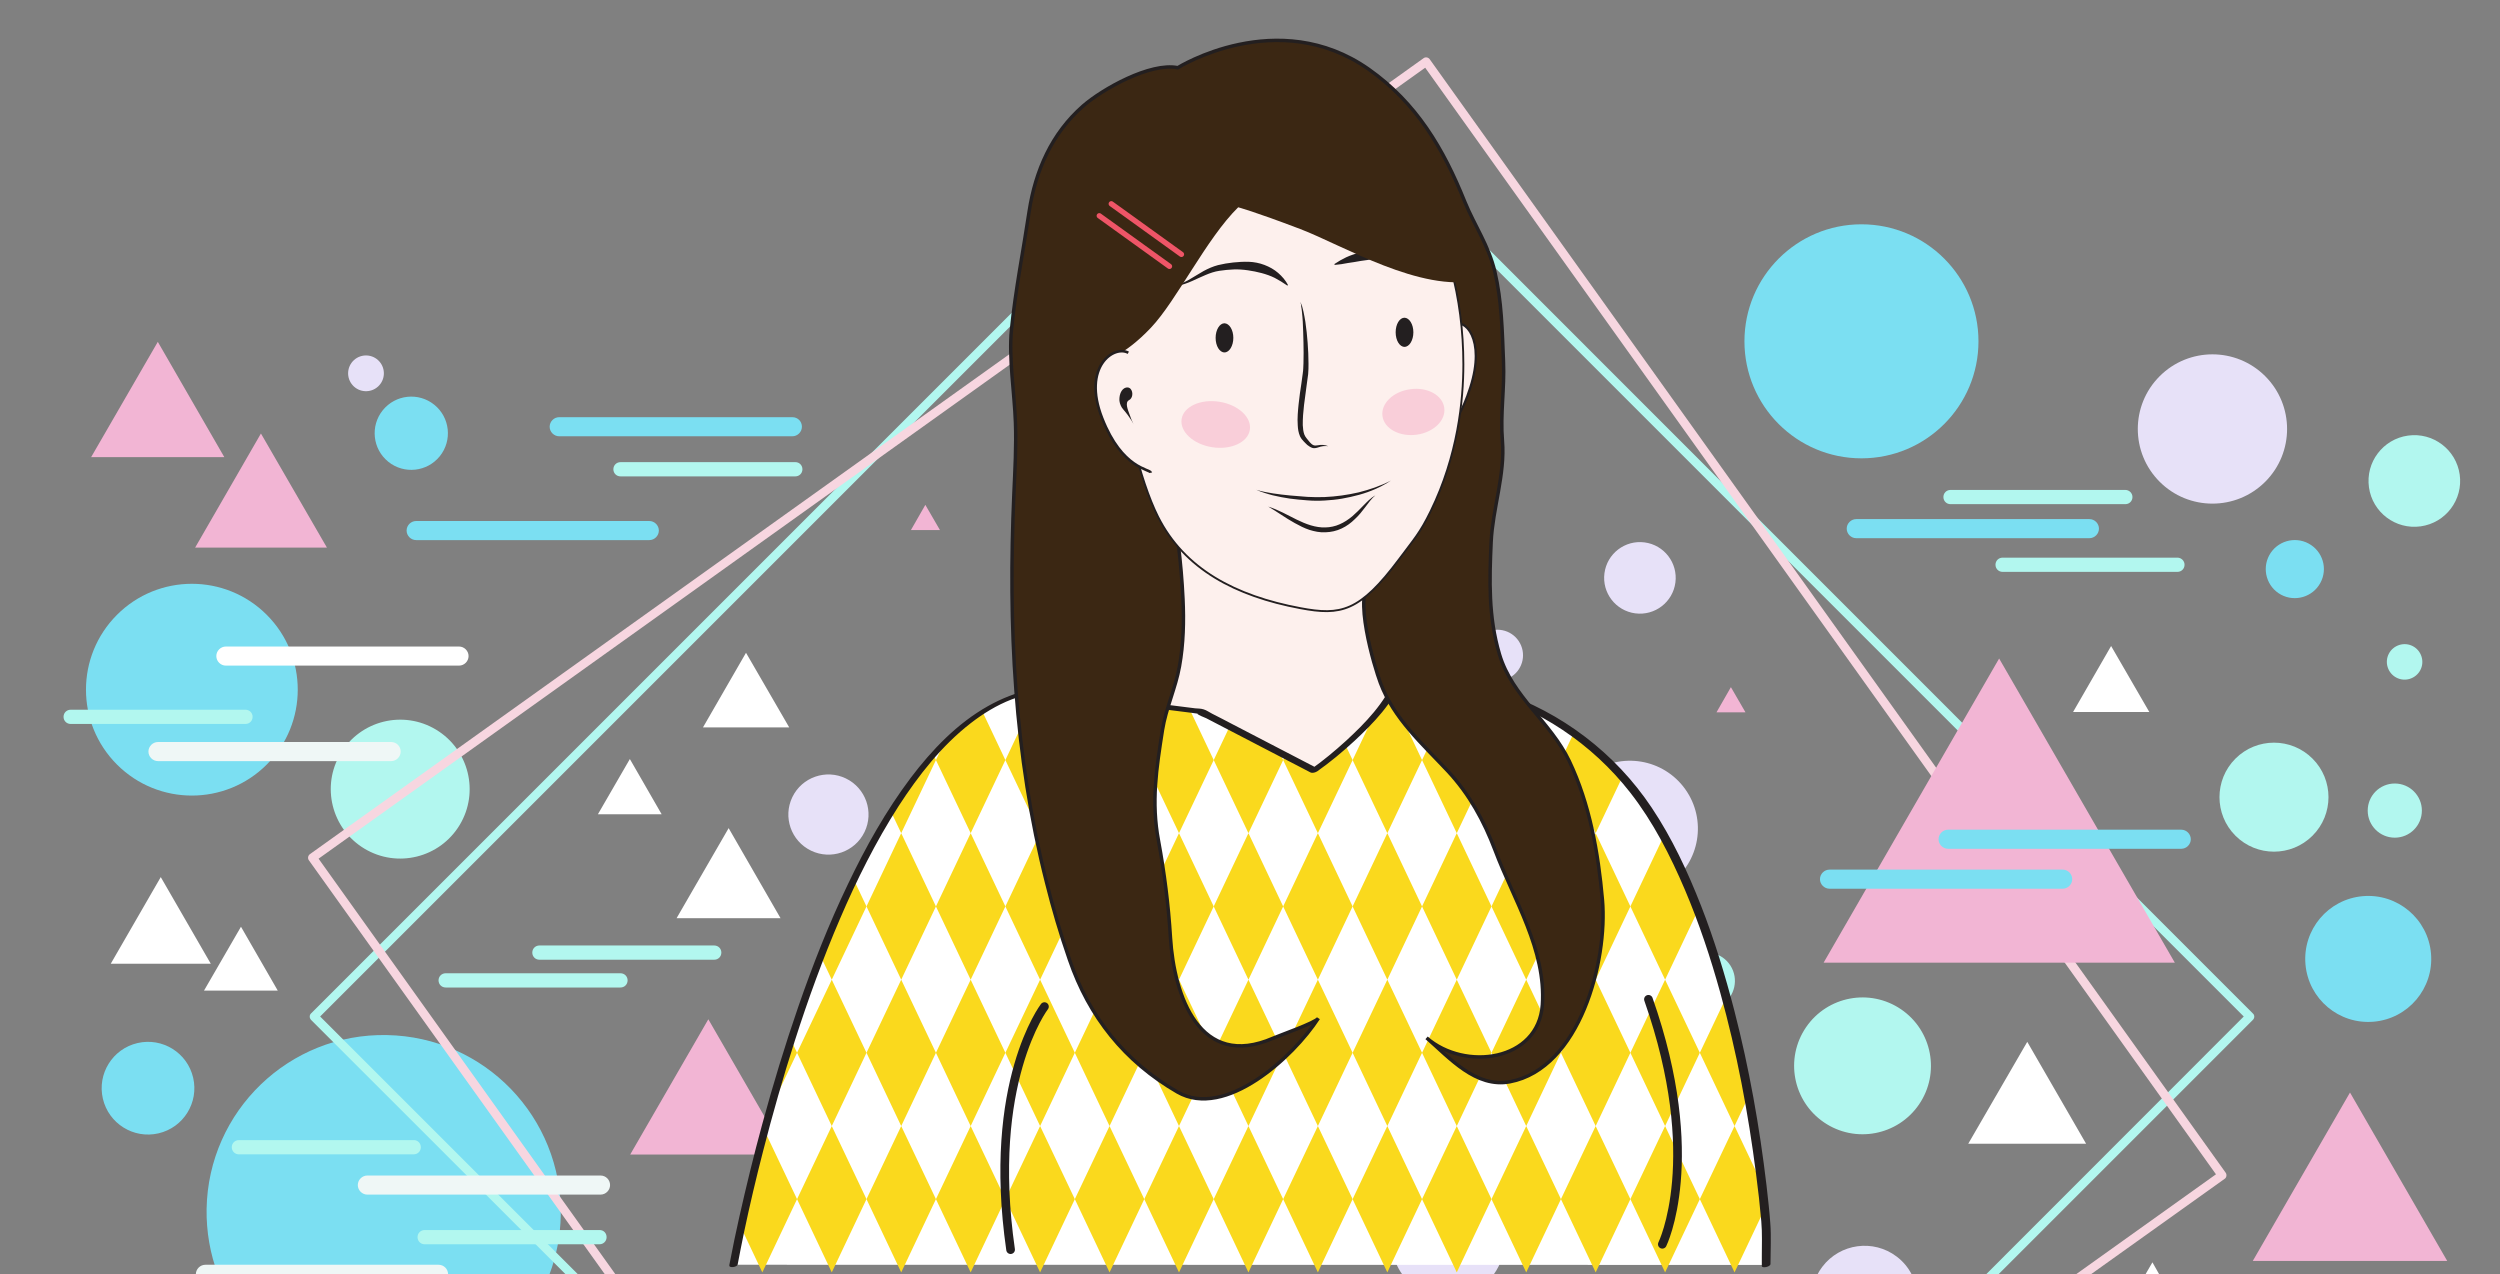<?xml version="1.0" encoding="utf-8"?>
<!-- Generator: Adobe Illustrator 24.0.1, SVG Export Plug-In . SVG Version: 6.00 Build 0)  -->
<svg version="1.1" id="Layer_1" xmlns="http://www.w3.org/2000/svg" xmlns:xlink="http://www.w3.org/1999/xlink" x="0px" y="0px"
	 viewBox="0 0 1440 734" style="enable-background:new 0 0 1440 734;" xml:space="preserve">
<rect x="0" y="0" width="1440" height="734" fill="#808080" stroke="none"/>
<style type="text/css">
	.st0{fill:#EFF7F6;}
	.st1{fill:#231F20;}
	.st2{fill:#7BDFF2;}
	.st3{fill:#B2F7EF;}
	.st4{fill:#F7D6E0;}
	.st5{fill:#F2B5D4;}
	.st6{fill:#2C2C2C;}
	.st7{fill:#E7E1F8;}
	.st8{fill:#606060;}
	.st9{fill:#FFFFFF;}
	.st10{fill-rule:evenodd;clip-rule:evenodd;fill:#231F20;}
	.st11{display:none;}
	.st12{display:inline;fill:#FFFFFF;}
	.st13{clip-path:url(#SVGID_2_);}
	.st14{fill:none;stroke:#B2F7EF;stroke-width:5;stroke-linecap:round;stroke-linejoin:round;stroke-miterlimit:10;}
	.st15{fill:none;stroke:#F7D6E0;stroke-width:5;stroke-linecap:round;stroke-linejoin:round;stroke-miterlimit:10;}
	.st16{fill:#FDF0ED;stroke:#231F20;stroke-width:1.1;stroke-miterlimit:10;}
	.st17{clip-path:url(#SVGID_4_);}
	.st18{fill:#FAD91D;}
	.st19{fill:none;stroke:#231F20;stroke-miterlimit:10;}
	.st20{fill:none;stroke:#231F20;stroke-width:3;stroke-linecap:round;stroke-linejoin:round;stroke-miterlimit:10;}
	.st21{fill:#3B2713;stroke:#231F20;stroke-width:2;stroke-miterlimit:10;}
	.st22{fill:#FDF0ED;stroke:#231F20;stroke-width:1.302;stroke-miterlimit:10;}
	.st23{fill:#3B2713;}
	.st24{fill:#FDF0ED;stroke:#231F20;stroke-width:1.516;stroke-miterlimit:10;}
	.st25{fill:#F9CED9;}
	.st26{fill:none;stroke:#E80E8A;stroke-width:4;stroke-miterlimit:10;}
	.st27{fill:none;stroke:#EF5567;stroke-width:3.09;stroke-linecap:round;stroke-miterlimit:10;}
	.st28{fill:none;stroke:#231F20;stroke-width:5;stroke-linecap:round;stroke-miterlimit:10;}
</style>
<ellipse transform="matrix(0.99 -0.139 0.139 0.99 -24.968 196.671)" class="st3" cx="1391.1" cy="276.5" rx="26.4" ry="26.4"/>
<ellipse transform="matrix(0.707 -0.707 0.707 0.707 59.061 1060.752)" class="st3" cx="1310" cy="459.1" rx="31.4" ry="31.4"/>
<circle class="st3" cx="1379.4" cy="466.9" r="15.6"/>
<path class="st3" d="M1382,371.5c-5.4,1.7-8.4,7.4-6.7,12.8c1.7,5.4,7.4,8.4,12.8,6.7c5.4-1.7,8.4-7.4,6.7-12.8
	C1393.1,372.8,1387.4,369.8,1382,371.5z"/>
<ellipse transform="matrix(0.564 -0.826 0.826 0.564 -39.372 1153.544)" class="st3" cx="1072.6" cy="614.1" rx="39.4" ry="39.4"/>
<ellipse transform="matrix(0.517 -0.856 0.856 0.517 -277.7 416.87)" class="st3" cx="230.5" cy="454.5" rx="40" ry="40"/>
<ellipse transform="matrix(0.844 -0.537 0.537 0.844 -149.782 615.663)" class="st3" cx="982.5" cy="565.1" rx="16.4" ry="16.4"/>
<ellipse transform="matrix(0.707 -0.707 0.707 0.707 198.666 973.539)" class="st7" cx="1274.5" cy="247" rx="43" ry="43"/>
<ellipse transform="matrix(0.742 -0.67 0.67 0.742 -89.657 196.884)" class="st7" cx="210.9" cy="214.9" rx="10.3" ry="10.3"/>
<ellipse transform="matrix(0.13 -0.992 0.992 0.13 491.065 1226.559)" class="st7" cx="944.6" cy="333.4" rx="20.6" ry="20.6"/>
<ellipse transform="matrix(0.883 -0.47 0.47 0.883 -76.278 449.38)" class="st7" cx="862.3" cy="377.5" rx="14.7" ry="14.7"/>
<ellipse transform="matrix(0.983 -0.186 0.186 0.983 -61.58 149.603)" class="st7" cx="765.5" cy="402.6" rx="18.4" ry="18.4"/>
<ellipse transform="matrix(0.435 -0.9 0.9 0.435 -152.899 694.783)" class="st7" cx="477.5" cy="469.3" rx="23.1" ry="23.1"/>
<path class="st7" d="M843.5,684c-17.2-5.2-35.3,4.5-40.5,21.6c-3,10-1,20.4,4.6,28.3h52.9c2-2.8,3.6-5.9,4.6-9.4
	C870.4,707.4,860.7,689.3,843.5,684z"/>
<ellipse transform="matrix(0.814 -0.582 0.582 0.814 -102.797 634.579)" class="st7" cx="938.2" cy="477.6" rx="39.1" ry="39.1"/>
<ellipse transform="matrix(0.707 -0.707 0.707 0.707 -175.953 867.08)" class="st7" cx="958.7" cy="645.9" rx="31.9" ry="31.9"/>
<path class="st7" d="M1092.5,723.8c-13.4-10.2-32.6-7.6-42.8,5.8c-1.1,1.4-2,2.9-2.8,4.4h54.2
	C1099.1,730.1,1096.2,726.6,1092.5,723.8z"/>
<path class="st2" d="M222.8,596.2C166.5,595.1,120,640,119,696.3c-0.2,13.3,2.1,26,6.5,37.7h191c4-10.6,6.3-22.1,6.5-34
	C323.9,643.6,279.1,597.2,222.8,596.2z"/>
<ellipse transform="matrix(0.974 -0.226 0.226 0.974 -139.406 35.456)" class="st2" cx="85.2" cy="626.9" rx="26.7" ry="26.7"/>
<ellipse transform="matrix(0.707 -0.707 0.707 0.707 -248.57 194.563)" class="st2" cx="110.6" cy="397.3" rx="61" ry="61"/>
<ellipse transform="matrix(0.628 -0.778 0.778 0.628 -106.205 277.121)" class="st2" cx="237" cy="249.7" rx="21.1" ry="21.1"/>
<polygon class="st9" points="1235.8,734 1243.7,734 1239.8,727.1 "/>
<polygon class="st9" points="1194.1,410.1 1238,410.1 1216,372.1 "/>
<polygon class="st9" points="404.9,419 454.6,419 429.7,376 "/>
<polygon class="st9" points="344.4,469 381.1,469 362.8,437.2 "/>
<polygon class="st9" points="117.5,570.6 160,570.6 138.8,533.8 "/>
<polygon class="st9" points="63.8,555.1 121.4,555.1 92.6,505.2 "/>
<polygon class="st9" points="389.7,528.9 449.6,528.9 419.7,477 "/>
<polygon class="st5" points="988.7,410.3 1005.4,410.3 997,395.8 "/>
<polygon class="st5" points="524.7,305.3 541.4,305.3 533,290.8 "/>
<polygon class="st5" points="758.6,724.9 871.3,724.9 815,627.2 "/>
<polygon class="st5" points="692.7,619.9 806.3,619.9 749.5,521.5 "/>
<polygon class="st5" points="1297.6,726.3 1409.6,726.3 1353.6,629.3 "/>
<polygon class="st5" points="363,665 453,665 408,587.1 "/>
<polygon class="st5" points="112.4,315.4 188.3,315.4 150.3,249.7 "/>
<polygon class="st5" points="52.5,263.3 129.2,263.3 90.9,196.9 "/>
<path class="st3" d="M357.4,560.6H256.7c-2.3,0-4.1,1.8-4.1,4.1s1.8,4.1,4.1,4.1h100.7c2.3,0,4.1-1.8,4.1-4.1
	S359.7,560.6,357.4,560.6z"/>
<path class="st3" d="M411.4,544.6H310.7c-2.3,0-4.1,1.8-4.1,4.1s1.8,4.1,4.1,4.1h100.7c2.3,0,4.1-1.8,4.1-4.1
	S413.7,544.6,411.4,544.6z"/>
<path class="st3" d="M141.4,408.8H40.7c-2.3,0-4.1,1.8-4.1,4.1s1.8,4.1,4.1,4.1h100.7c2.3,0,4.1-1.8,4.1-4.1
	S143.7,408.8,141.4,408.8z"/>
<path class="st3" d="M458.2,266.2H357.4c-2.3,0-4.1,1.8-4.1,4.1s1.8,4.1,4.1,4.1h100.7c2.3,0,4.1-1.8,4.1-4.1
	S460.4,266.2,458.2,266.2z"/>
<path class="st3" d="M1224.2,282.2h-100.7c-2.3,0-4.1,1.8-4.1,4.1s1.8,4.1,4.1,4.1h100.7c2.3,0,4.1-1.8,4.1-4.1
	S1226.4,282.2,1224.2,282.2z"/>
<path class="st3" d="M1254.2,321.2h-100.7c-2.3,0-4.1,1.8-4.1,4.1s1.8,4.1,4.1,4.1h100.7c2.3,0,4.1-1.8,4.1-4.1
	S1256.4,321.2,1254.2,321.2z"/>
<path class="st9" d="M264.4,372.4H130.1c-3,0-5.5,2.5-5.5,5.5s2.5,5.5,5.5,5.5h134.3c3,0,5.5-2.5,5.5-5.5S267.4,372.4,264.4,372.4z"
	/>
<path class="st0" d="M225.3,427.4H91c-3,0-5.5,2.5-5.5,5.5s2.5,5.5,5.5,5.5h134.3c3,0,5.5-2.5,5.5-5.5S228.4,427.4,225.3,427.4z"/>
<path class="st2" d="M1203.5,299h-134.3c-3,0-5.5,2.5-5.5,5.5c0,3,2.5,5.5,5.5,5.5h134.3c3,0,5.5-2.5,5.5-5.5
	C1209,301.5,1206.5,299,1203.5,299z"/>
<path class="st2" d="M456.4,240.3H322.1c-3,0-5.5,2.5-5.5,5.5c0,3,2.5,5.5,5.5,5.5h134.3c3,0,5.5-2.5,5.5-5.5
	C461.9,242.7,459.5,240.3,456.4,240.3z"/>
<path class="st2" d="M374,300.1H239.7c-3,0-5.5,2.5-5.5,5.5s2.5,5.5,5.5,5.5H374c3,0,5.5-2.5,5.5-5.5S377,300.1,374,300.1z"/>
<circle class="st2" cx="1072.2" cy="196.6" r="67.4"/>
<path class="st2" d="M1329.8,313.1c-8.1-4.4-18.3-1.4-22.7,6.7c-4.4,8.1-1.4,18.3,6.7,22.7s18.3,1.4,22.7-6.7
	C1341,327.6,1337.9,317.5,1329.8,313.1z"/>
<ellipse transform="matrix(0.996 -8.610451e-02 8.610451e-02 0.996 -42.508 119.544)" class="st2" cx="1364.5" cy="552.5" rx="36.3" ry="36.3"/>
<path class="st3" d="M1297.7,583.8L740.2,26.2c-1-1-2.6-1-3.5,0L179.1,583.8c-0.5,0.5-0.7,1.1-0.7,1.8s0.3,1.3,0.7,1.8L325.8,734
	h7.1L184.4,585.5l554-554l554,554L1144,734h7.1l146.7-146.7C1298.7,586.3,1298.7,584.7,1297.7,583.8z"/>
<polygon class="st9" points="1133.7,658.8 1201.6,658.8 1167.7,600.1 "/>
<path class="st4" d="M1282.4,677.4c0.1-0.7,0-1.3-0.4-1.9L823.5,34.1c-0.8-1.1-2.4-1.4-3.5-0.6L178.5,492c-1.1,0.8-1.4,2.4-0.6,3.5
	L348.4,734h6.1L183.5,494.6L820.9,39l455.5,637.4l-80.5,57.5h8.6l76.9-54.9C1281.9,678.7,1282.3,678.1,1282.4,677.4z"/>
<path class="st3" d="M238.4,656.7H137.6c-2.3,0-4.1,1.8-4.1,4.1s1.8,4.1,4.1,4.1h100.7c2.3,0,4.1-1.8,4.1-4.1
	S240.6,656.7,238.4,656.7z"/>
<path class="st3" d="M345.4,708.5H244.6c-2.3,0-4.1,1.8-4.1,4.1s1.8,4.1,4.1,4.1h100.7c2.3,0,4.1-1.8,4.1-4.1
	S347.7,708.5,345.4,708.5z"/>
<path class="st0" d="M345.9,677.1H211.6c-3,0-5.5,2.5-5.5,5.5c0,3,2.5,5.5,5.5,5.5h134.3c3,0,5.5-2.5,5.5-5.5
	C351.4,679.6,349,677.1,345.9,677.1z"/>
<path class="st0" d="M252.6,728.5H118.3c-3,0-5.5,2.5-5.5,5.5c0,0,0,0,0,0.1h145.3c0,0,0,0,0-0.1
	C258.1,730.9,255.6,728.5,252.6,728.5z"/>
<polygon class="st5" points="1050.4,554.5 1252.7,554.5 1151.5,379.3 "/>
<path class="st2" d="M1188.1,500.9h-134.3c-3,0-5.5,2.5-5.5,5.5c0,3,2.5,5.5,5.5,5.5h134.3c3,0,5.5-2.5,5.5-5.5
	C1193.6,503.4,1191.1,500.9,1188.1,500.9z"/>
<path class="st2" d="M1256.4,477.9h-134.3c-3,0-5.5,2.5-5.5,5.5c0,3,2.5,5.5,5.5,5.5h134.3c3,0,5.5-2.5,5.5-5.5
	C1261.9,480.4,1259.4,477.9,1256.4,477.9z"/>
<g id="avatar">
	<path class="st16" d="M653.4,291.8l9.5,121.3c0,0,107.3,91.3,145.2-19.8c24.2-70.9-6.9-80.4-6.9-80.4L653.4,291.8z"/>
	<path class="st9" d="M1017.3,728.6v-22.3c0,0-10.1-143.7-63.3-232.5c-53.3-88.8-148.2-83.4-148.2-83.4
		c-9.9,25.9-48.9,53.3-48.9,53.3l-65.4-34l-95.1-11.9c-117.8,20.9-173.8,330.7-173.8,330.7"/>
	<g>
		<defs>
			<path id="SVGID_3_" d="M598.4,397c-117.8,20.9-175.8,330.4-175.8,330.4v5.5h594.7v-27.8c0,0-10-140.8-63.2-229.6
				c-53.3-88.8-148.2-86.2-148.2-86.2c-5.2,23.9-48.8,54.9-48.8,54.9l-65.2-34.1L598.4,397z"/>
		</defs>
		<clipPath id="SVGID_2_">
			<use xlink:href="#SVGID_3_"  style="overflow:visible;"/>
		</clipPath>
		<g class="st13">
			<g>
				<polygon class="st18" points="559.1,479.9 539.1,437.8 559.1,395.6 579.1,437.8 				"/>
				<polygon class="st18" points="559.1,564.3 539.1,522.1 559.1,479.9 579.1,522.1 				"/>
				<polygon class="st18" points="559.1,648.6 539.1,606.4 559.1,564.3 579.1,606.4 				"/>
				<polygon class="st18" points="559.1,732.9 539.1,690.7 559.1,648.6 579.1,690.7 				"/>
				<polygon class="st18" points="519.1,479.9 499.1,437.8 519.1,395.6 539.1,437.8 				"/>
				<polygon class="st18" points="519.1,564.3 499.1,522.1 519.1,479.9 539.1,522.1 				"/>
				<polygon class="st18" points="519.1,648.6 499.1,606.4 519.1,564.3 539.1,606.4 				"/>
				<polygon class="st18" points="519.1,732.9 499.1,690.7 519.1,648.6 539.1,690.7 				"/>
				<polygon class="st18" points="479.1,479.9 459.1,437.8 479.1,395.6 499.1,437.8 				"/>
				<polygon class="st18" points="479.1,564.3 459.1,522.1 479.1,479.9 499.1,522.1 				"/>
				<polygon class="st18" points="479.1,648.6 459.1,606.4 479.1,564.3 499.1,606.4 				"/>
				<polygon class="st18" points="479.1,732.9 459.1,690.7 479.1,648.6 499.1,690.7 				"/>
				<polygon class="st18" points="439.1,479.9 419.1,437.8 439.1,395.6 459.1,437.8 				"/>
				<polygon class="st18" points="439.1,564.3 419.1,522.1 439.1,479.9 459.1,522.1 				"/>
				<polygon class="st18" points="439.1,648.6 419.1,606.4 439.1,564.3 459.1,606.4 				"/>
				<polygon class="st18" points="439.1,732.9 419.1,690.7 439.1,648.6 459.1,690.7 				"/>
			</g>
			<g>
				<polygon class="st18" points="719.1,479.9 699.1,437.8 719.1,395.6 739.1,437.8 				"/>
				<polygon class="st18" points="719.1,564.3 699.1,522.1 719.1,479.9 739.1,522.1 				"/>
				<polygon class="st18" points="719.1,648.6 699.1,606.4 719.1,564.3 739.1,606.4 				"/>
				<polygon class="st18" points="719.1,732.9 699.1,690.7 719.1,648.6 739.1,690.7 				"/>
				<polygon class="st18" points="679.1,479.9 659.1,437.8 679.1,395.6 699.1,437.8 				"/>
				<polygon class="st18" points="679.1,564.3 659.1,522.1 679.1,479.9 699.1,522.1 				"/>
				<polygon class="st18" points="679.1,648.6 659.1,606.4 679.1,564.3 699.1,606.4 				"/>
				<polygon class="st18" points="679.1,732.9 659.1,690.7 679.1,648.6 699.1,690.7 				"/>
				<polygon class="st18" points="639.1,479.9 619.1,437.8 639.1,395.6 659.1,437.8 				"/>
				<polygon class="st18" points="639.1,564.3 619.1,522.1 639.1,479.9 659.1,522.1 				"/>
				<polygon class="st18" points="639.1,648.6 619.1,606.4 639.1,564.3 659.1,606.4 				"/>
				<polygon class="st18" points="639.1,732.9 619.1,690.7 639.1,648.6 659.1,690.7 				"/>
				<polygon class="st18" points="599.1,479.9 579.1,437.8 599.1,395.6 619.1,437.8 				"/>
				<polygon class="st18" points="599.1,564.3 579.1,522.1 599.1,479.9 619.1,522.1 				"/>
				<polygon class="st18" points="599.1,648.6 579.1,606.4 599.1,564.3 619.1,606.4 				"/>
				<polygon class="st18" points="599.1,732.9 579.1,690.7 599.1,648.6 619.1,690.7 				"/>
			</g>
			<g>
				<polygon class="st18" points="879.1,479.9 859.1,437.8 879.1,395.6 899.1,437.8 				"/>
				<polygon class="st18" points="879.1,564.3 859.1,522.1 879.1,479.9 899.1,522.1 				"/>
				<polygon class="st18" points="879.1,648.6 859.1,606.4 879.1,564.3 899.1,606.4 				"/>
				<polygon class="st18" points="879.1,732.9 859.1,690.7 879.1,648.6 899.1,690.7 				"/>
				<polygon class="st18" points="839.1,479.9 819.1,437.8 839.1,395.6 859.1,437.8 				"/>
				<polygon class="st18" points="839.1,564.3 819.1,522.1 839.1,479.9 859.1,522.1 				"/>
				<polygon class="st18" points="839.1,648.6 819.1,606.4 839.1,564.3 859.1,606.4 				"/>
				<polygon class="st18" points="839.1,732.9 819.1,690.7 839.1,648.6 859.1,690.7 				"/>
				<polygon class="st18" points="799.1,479.9 779.1,437.8 799.1,395.6 819.1,437.8 				"/>
				<polygon class="st18" points="799.1,564.3 779.1,522.1 799.1,479.9 819.1,522.1 				"/>
				<polygon class="st18" points="799.1,648.6 779.1,606.4 799.1,564.3 819.1,606.4 				"/>
				<polygon class="st18" points="799.1,732.9 779.1,690.7 799.1,648.6 819.1,690.7 				"/>
				<polygon class="st18" points="759.1,479.9 739.1,437.8 759.1,395.6 779.1,437.8 				"/>
				<polygon class="st18" points="759.1,564.3 739.1,522.1 759.1,479.9 779.1,522.1 				"/>
				<polygon class="st18" points="759.1,648.6 739.1,606.4 759.1,564.3 779.1,606.4 				"/>
				<polygon class="st18" points="759.1,732.9 739.1,690.7 759.1,648.6 779.1,690.7 				"/>
			</g>
			<g>
				<polygon class="st18" points="1039.1,479.9 1019.1,437.8 1039.1,395.6 1059.1,437.8 				"/>
				<polygon class="st18" points="1039.1,564.3 1019.1,522.1 1039.1,479.9 1059.1,522.1 				"/>
				<polygon class="st18" points="1039.1,648.6 1019.1,606.4 1039.1,564.3 1059.1,606.4 				"/>
				<polygon class="st18" points="1039.1,732.9 1019.1,690.7 1039.1,648.6 1059.1,690.7 				"/>
				<polygon class="st18" points="999.1,479.9 979.1,437.8 999.1,395.6 1019.1,437.8 				"/>
				<polygon class="st18" points="999.1,564.3 979.1,522.1 999.1,479.9 1019.1,522.1 				"/>
				<polygon class="st18" points="999.1,648.6 979.1,606.4 999.1,564.3 1019.1,606.4 				"/>
				<polygon class="st18" points="999.1,732.9 979.1,690.7 999.1,648.6 1019.1,690.7 				"/>
				<polygon class="st18" points="959.1,479.9 939.1,437.8 959.1,395.6 979.1,437.8 				"/>
				<polygon class="st18" points="959.1,564.3 939.1,522.1 959.1,479.9 979.1,522.1 				"/>
				<polygon class="st18" points="959.1,648.6 939.1,606.4 959.1,564.3 979.1,606.4 				"/>
				<polygon class="st18" points="959.1,732.9 939.1,690.7 959.1,648.6 979.1,690.7 				"/>
				<polygon class="st18" points="919.1,479.9 899.1,437.8 919.1,395.6 939.1,437.8 				"/>
				<polygon class="st18" points="919.1,564.3 899.1,522.1 919.1,479.9 939.1,522.1 				"/>
				<polygon class="st18" points="919.1,648.6 899.1,606.4 919.1,564.3 939.1,606.4 				"/>
				<polygon class="st18" points="919.1,732.9 899.1,690.7 919.1,648.6 939.1,690.7 				"/>
			</g>
		</g>
	</g>
	<g>
		<g>
			<path class="st1" d="M1019.8,728c0-7.7,0.5-15.6-0.1-23.3c-0.5-7.4-1.4-14.7-2.2-22c-4-33.8-10-67.5-18.5-100.5
				c-5.3-20.5-11.5-40.8-19.2-60.5c-7.7-19.6-16.7-39-28.5-56.6c-21-31.4-51.8-54.8-87.6-66.8c-12-4-24.4-6.7-36.9-8.2
				c-6.5-0.8-13.1-1.3-19.7-1c-0.3,0-0.6,0-0.9,0c-1,0.1-2.4,0.5-2.8,1.5c-5.6,14.2-17.1,26-28.2,36.2c-6.4,5.8-13.1,11.4-20.2,16.4
				c1.3-0.2,2.6-0.4,3.9-0.6c-16.2-8.4-32.5-16.9-48.7-25.3c-4-2.1-8-4.2-12-6.2c-1.6-0.8-3.2-2-4.9-2.5c-1.5-0.5-3.3-0.5-4.8-0.6
				c-3.7-0.5-7.4-0.9-11.1-1.4c-22.2-2.8-44.4-5.5-66.7-8.3c-5.1-0.6-10.9-2.3-16.1-1.3c-8.9,1.8-17.5,5.2-25.5,9.7
				c-17.8,10-32.3,25.2-44.5,41.3c-14.3,19-26,39.9-36.2,61.3c-11,22.9-20.3,46.6-28.6,70.6c-7.7,22.3-14.6,45-20.8,67.8
				c-4.8,17.6-9.1,35.3-13.1,53c-2,8.9-3.9,17.9-5.6,26.9c-0.1,0.4-0.2,0.8-0.2,1.2c-0.3,1.8,4.6,1.1,4.8-0.5
				c1.1-6.1,2.4-12.1,3.6-18.2c3.3-15.7,7-31.4,11-46.9c5.5-21.5,11.6-42.8,18.4-64c7.6-23.7,16.1-47.1,25.9-69.9
				c9.6-22.4,20.6-44.4,33.8-65c11.5-17.7,24.8-34.8,41.6-47.8c7.1-5.5,14.9-10.3,23.4-13.6c4.1-1.6,8.3-2.7,12.6-3.7
				c1.4-0.3,0-0.1,0.1-0.1c0.2,0,0.4,0,0.6,0.1c0.9,0.2,1.9,0.2,2.9,0.4c20.5,2.6,41,5.1,61.5,7.7c8.7,1.1,17.5,2.2,26.2,3.3
				c0.9,0.1,1.9,0.3,2.9,0.4c1.4,0.1,0.4,0.4,0-0.1c1,1.2,4,2.1,5.4,2.8c18.5,9.6,36.9,19.2,55.4,28.8c1.5,0.8,3,1.6,4.6,2.4
				c1.2,0.6,2.9,0,3.9-0.6c7.5-5.3,14.6-11.2,21.3-17.4c11.1-10.3,22.5-22.1,28.1-36.5c-0.9,0.5-1.9,1-2.8,1.5c0.3,0,0.6-0.1,0.9,0
				c-0.9-0.1,0.3,0,0.6,0c0.6,0,1.1,0,1.7,0c3.3,0,6.5,0.2,9.8,0.4c11.3,0.9,22.5,2.9,33.4,6c34.5,9.6,65.2,29.9,87.3,58.2
				c13.2,16.9,23.1,36.3,31.5,56c8.2,19.3,14.8,39.2,20.4,59.4c9.5,34.2,16.1,69.2,20.6,104.4c1.2,9,2.2,18.1,3,27.2
				c0.6,6.8,0.3,13.6,0.3,20.3c0,1.8,0,3.7,0,5.5C1014.9,730.6,1019.8,729.8,1019.8,728L1019.8,728z"/>
		</g>
	</g>
	<path class="st21" d="M602.9,508.6c3.7,14.8,8,29.4,13.1,44.1c11.3,33,31.8,58.7,62.2,76.3c27.5,15.9,66.8-20.2,81.2-42.5
		c-1.8,2.7-22.5,9.9-26.1,11.5c-42.3,18.4-57-24.3-59.1-57.8c-1.2-19.5-3.5-37.4-6.9-55.9c-4.2-22.3-1.2-41.6,2.3-63.9
		c2-12.5,7.6-24.2,9.8-36.7c2.3-12.8,2.6-25.8,2-38.8c-0.5-10.5-1.4-21-2.7-31.4c-1-7.9,1.3-16.2-3.1-23.4c-2.1-3.4-4-6.9-5.7-10.5
		c-6.1-13.3-10.2-27.5-13.8-41.6c-3.4-13.2-5.8-54.1-2.1-68.3c0,0,21.6-17.4,54-42.2c0,0,65,36.5,115.6,14.2
		c0,0,14.1,83.6,4.9,115.4s-38.5,77.3-38.5,77.3c-11.2,7.2,1.7,49.9,5.1,58.9c7.7,20.6,24.3,35.3,38.9,50.9
		c12.4,13.3,20.8,28.7,27.2,45.6c10.7,28.5,29.4,57.4,27.2,89c-2.3,32.4-44.6,38.3-66.7,19c13.3,11.6,28.4,29,48,25.3
		c40.3-7.6,56.4-69.6,53.3-104.8c-2.4-27.2-7.3-55.1-19.1-79.9c-10.8-22.6-33-37.2-40.2-61.5c-6.4-21.5-5.8-42.6-4.8-64.8
		c0.9-19.2,8.1-38.9,6.5-58.1c-1.3-15.7,1.3-30.1,0.6-45.9c-0.7-17.3-1-34.8-5-51.7c-3.5-14.9-11.7-26.5-17.3-40.2
		c-12.3-30.6-27.8-56.9-55.3-76.3c-52.5-36.9-110-0.9-110-0.9c-15.8-3.2-43.4,12.3-54.6,22.1c-18,15.8-27.4,37.2-31,60.6
		c-3.4,22.9-7.9,45-10.2,68.3c-1.6,16.2,1.7,36.5,2.3,53.4c0.5,13.3-0.3,27.5-0.9,41.1C580.7,360.3,584.1,434.7,602.9,508.6z"/>
	<path class="st22" d="M837.1,187.2c6.4-4.4,18.8,7.8,9.8,36c-9,28.2-19.5,27.5-19.9,29.7"/>
	<path class="st16" d="M842.9,209.9c0,20.6-3.1,52.4-18.8,84.5c-6.3,12.9-9.6,16.1-18.2,27.7c-22.7,30.4-33.6,32.6-56.9,28.2
		c-37.4-7-66.8-22.5-82-52.7c-10.5-20.9-20.5-61.8-20.5-88.9c0-77.7,42.6-140.7,99.9-140.7C803.6,67.9,842.9,132.2,842.9,209.9z"/>
	<path class="st1" d="M710.4,194.6c0,4.6-2.3,8.4-5.1,8.4c-2.8,0-5.1-3.7-5.1-8.4c0-4.6,2.3-8.4,5.1-8.4
		C708.1,186.3,710.4,190,710.4,194.6z"/>
	<path class="st1" d="M814.1,191.4c0,4.6-2.3,8.4-5.1,8.4c-2.8,0-5.1-3.7-5.1-8.4s2.3-8.4,5.1-8.4
		C811.8,183.1,814.1,186.8,814.1,191.4z"/>
	<g>
		<path class="st1" d="M678.2,164.1c2.7-0.9,5.3-2.1,7.7-3.6c2.5-1.4,4.9-3,7.4-4.4c2.6-1.4,5.3-2.6,8.3-3.4
			c2.9-0.7,5.8-1.2,8.7-1.5c3-0.3,5.9-0.5,9-0.4c3,0.1,6.1,0.7,9,1.8c2.9,1.1,5.6,2.6,7.9,4.6c2.3,2,4.3,4.3,5.7,7l-0.4,0.3
			c-2.4-1.7-4.8-3.1-7.2-4.4c-2.4-1.2-5-2.1-7.6-2.8c-2.6-0.7-5.2-1.2-7.9-1.6c-2.7-0.4-5.5-0.6-8.2-0.5c-2.8,0.1-5.6,0.4-8.3,0.8
			c-2.7,0.4-5.3,1.3-7.9,2.4c-5.2,2.1-10.3,5.2-16.1,6.2L678.2,164.1z"/>
	</g>
	<g>
		<path class="st1" d="M824.4,159.8c-3-4-7.4-6.9-11.9-8.6c-1.1-0.5-2.3-0.8-3.5-1.2c-1.2-0.3-2.4-0.5-3.6-0.8
			c-0.6-0.2-1.2-0.2-1.8-0.3l-1.8-0.2c-0.6,0-1.2-0.2-1.8-0.1l-1.8,0l-1.8,0l-0.9,0l-0.9,0.1l-3.6,0.5l-0.9,0.1
			c-0.3,0-0.6,0.1-0.9,0.2c-0.6,0.1-1.2,0.2-1.8,0.3c-1.2,0.2-2.4,0.3-3.6,0.5c-2.4,0.5-4.9,0.8-7.4,1.2c-2.5,0.5-5,0.9-7.6,1.1
			l-0.2-0.5c2.2-1.5,4.5-2.8,6.8-3.9c2.4-1.1,4.9-1.9,7.4-2.7c1.3-0.3,2.6-0.5,3.9-0.8c1.3-0.2,2.6-0.5,3.9-0.4l4,0l1,0l1,0.1l2,0.2
			l2,0.2c0.7,0,1.3,0.2,2,0.3l2,0.4c0.7,0.1,1.3,0.2,1.9,0.5c1.3,0.4,2.5,0.8,3.8,1.2c1.2,0.6,2.4,1,3.6,1.7
			c2.3,1.3,4.5,2.7,6.4,4.6c1.9,1.8,3.6,3.8,4.9,6.1L824.4,159.8z"/>
	</g>
	<g>
		<path class="st1" d="M801.2,276.8c-5.6,3.7-11.8,6.4-18.3,8.2c-3.2,0.9-6.5,1.6-9.8,2.2c-3.3,0.6-6.7,0.9-10,1.1
			c-3.4,0.2-6.7,0.2-10.1-0.1c-3.3-0.2-6.7-0.6-10-1c-3.3-0.5-6.6-1.1-9.9-1.9c-1.6-0.4-3.2-0.9-4.8-1.4c-1.6-0.5-3.2-1.1-4.7-1.8
			c3.2,1,6.5,1.6,9.7,2.1c3.3,0.5,6.6,0.9,9.9,1.2c3.3,0.3,6.6,0.5,9.9,0.8c3.3,0.2,6.6,0.2,9.9,0.1c6.6-0.3,13.1-1.2,19.6-2.7
			C788.9,282,795.2,279.9,801.2,276.8z"/>
	</g>
	<path class="st23" d="M635.8,207.9c0,0,11.4-2.5,27.1-19.1c14.9-15.7,31.9-51.3,50.3-69.4c0,0,8.6,2.2,35.7,12.5
		c24.4,9.3,69.6,36.8,102.2,29.5c0,0-19.5-88.3-65.5-104.4C679.7,20.1,633.6,138.3,635.8,207.9z"/>
	<g>
		<path class="st1" d="M748.9,173.8c1,1.8,1.5,3.8,1.9,5.7c0.4,2,0.8,3.9,1.1,5.9c0.6,4,1,8,1.3,12c0.3,4,0.5,8,0.5,12
			c0,2,0,4-0.2,6.1l-0.8,5.9c-1,7.9-2.4,15.8-2.3,23.5c0.1,1.9,0.3,3.8,0.9,5.4c0.3,0.8,0.7,1.4,1.4,2.3c0.6,0.8,1.2,1.5,1.8,2.2
			c0.6,0.7,1.3,1.3,2,1.6c0.7,0.3,1.5,0.3,2.5,0.1c1-0.2,2.1-0.3,3.1-0.2c1,0.1,2,0.3,3,0.7c-1-0.1-2-0.1-3,0
			c-1,0.1-1.9,0.4-2.8,0.7c-0.5,0.2-1,0.3-1.6,0.4c-0.6,0.1-1.2,0.1-1.8-0.1c-1.2-0.4-2.1-1.1-2.9-1.7c-0.8-0.7-1.5-1.5-2.2-2.2
			l-0.5-0.6l-0.3-0.3l-0.3-0.4c-0.4-0.5-0.6-1-0.9-1.5c-0.9-2.1-1.2-4.2-1.3-6.3c-0.3-4.1,0.1-8.2,0.5-12.2c0.4-4,1-8,1.6-11.9
			l0.8-5.9c0.3-1.8,0.3-3.8,0.4-5.8c0.1-4,0.1-7.9,0-11.9c-0.1-4-0.2-8-0.4-11.9c-0.1-2-0.3-4-0.5-5.9c-0.1-1-0.2-2-0.4-2.9
			C749.5,175.7,749.3,174.7,748.9,173.8z"/>
	</g>
	<path class="st24" d="M649.9,203.2c-8.2-4.6-26.7,7.9-15.1,37.6c11.6,29.7,27.6,29.2,28.1,31.5"/>
	<path class="st25" d="M719.9,247.6c-1.1,7.2-10.9,11.7-21.7,10c-10.9-1.7-18.7-9-17.6-16.2c1.1-7.2,10.9-11.7,21.7-10
		C713.2,233.1,721.1,240.4,719.9,247.6z"/>
	<path class="st25" d="M831.9,234.9c1,7.3-6.2,14.2-16,15.5c-9.8,1.3-18.6-3.5-19.6-10.7c-1-7.3,6.2-14.2,16-15.5
		C822.2,222.8,830.9,227.6,831.9,234.9z"/>
	<path class="st1" d="M651.3,224.1c-0.8-1-2.2-1.3-3.8-0.4c-2.2,1.4-2.9,4.7-2.7,7.2c0.2,1.7,1,3.6,2.1,4.8c4.7,5.5,6.1,8.8,6.1,8.8
		c-1-2-1.8-4-2.5-6.1c-0.6-1.8-2.8-6.6-0.2-7.9C652.5,229.4,652.8,225.9,651.3,224.1z"/>
	<line class="st27" x1="640.1" y1="117.4" x2="680.5" y2="146.5"/>
	<line class="st27" x1="633.2" y1="124.3" x2="673.6" y2="153.4"/>
	<g>
		<path class="st1" d="M730.5,291.8c5.8,1.8,11.1,4.9,16.4,7.5c5.3,2.6,10.9,4.7,16.5,4.5c1.4,0,2.8-0.2,4.2-0.5
			c1.4-0.3,2.7-0.7,4-1.3c2.6-1.1,5-2.7,7.3-4.6c2.2-1.9,4.3-4,6.4-6.2c2.1-2.1,4.2-4.4,6.9-5.9c-2.3,2-4,4.4-5.8,6.8
			c-1.8,2.4-3.7,4.8-6,6.9c-2.2,2.2-4.8,4.1-7.6,5.4c-2.9,1.4-6.1,2.1-9.3,2.2c-3.2,0.2-6.4-0.5-9.3-1.4c-3-1-5.7-2.4-8.4-3.9
			C740.5,298.4,735.7,294.8,730.5,291.8z"/>
	</g>
	<path class="st28" d="M601.6,579.8c0,0-33.4,43.5-19.5,140"/>
	<path class="st28" d="M957.5,716.7c0,0,24.3-49.2-8-141.1"/>
</g>
</svg>
